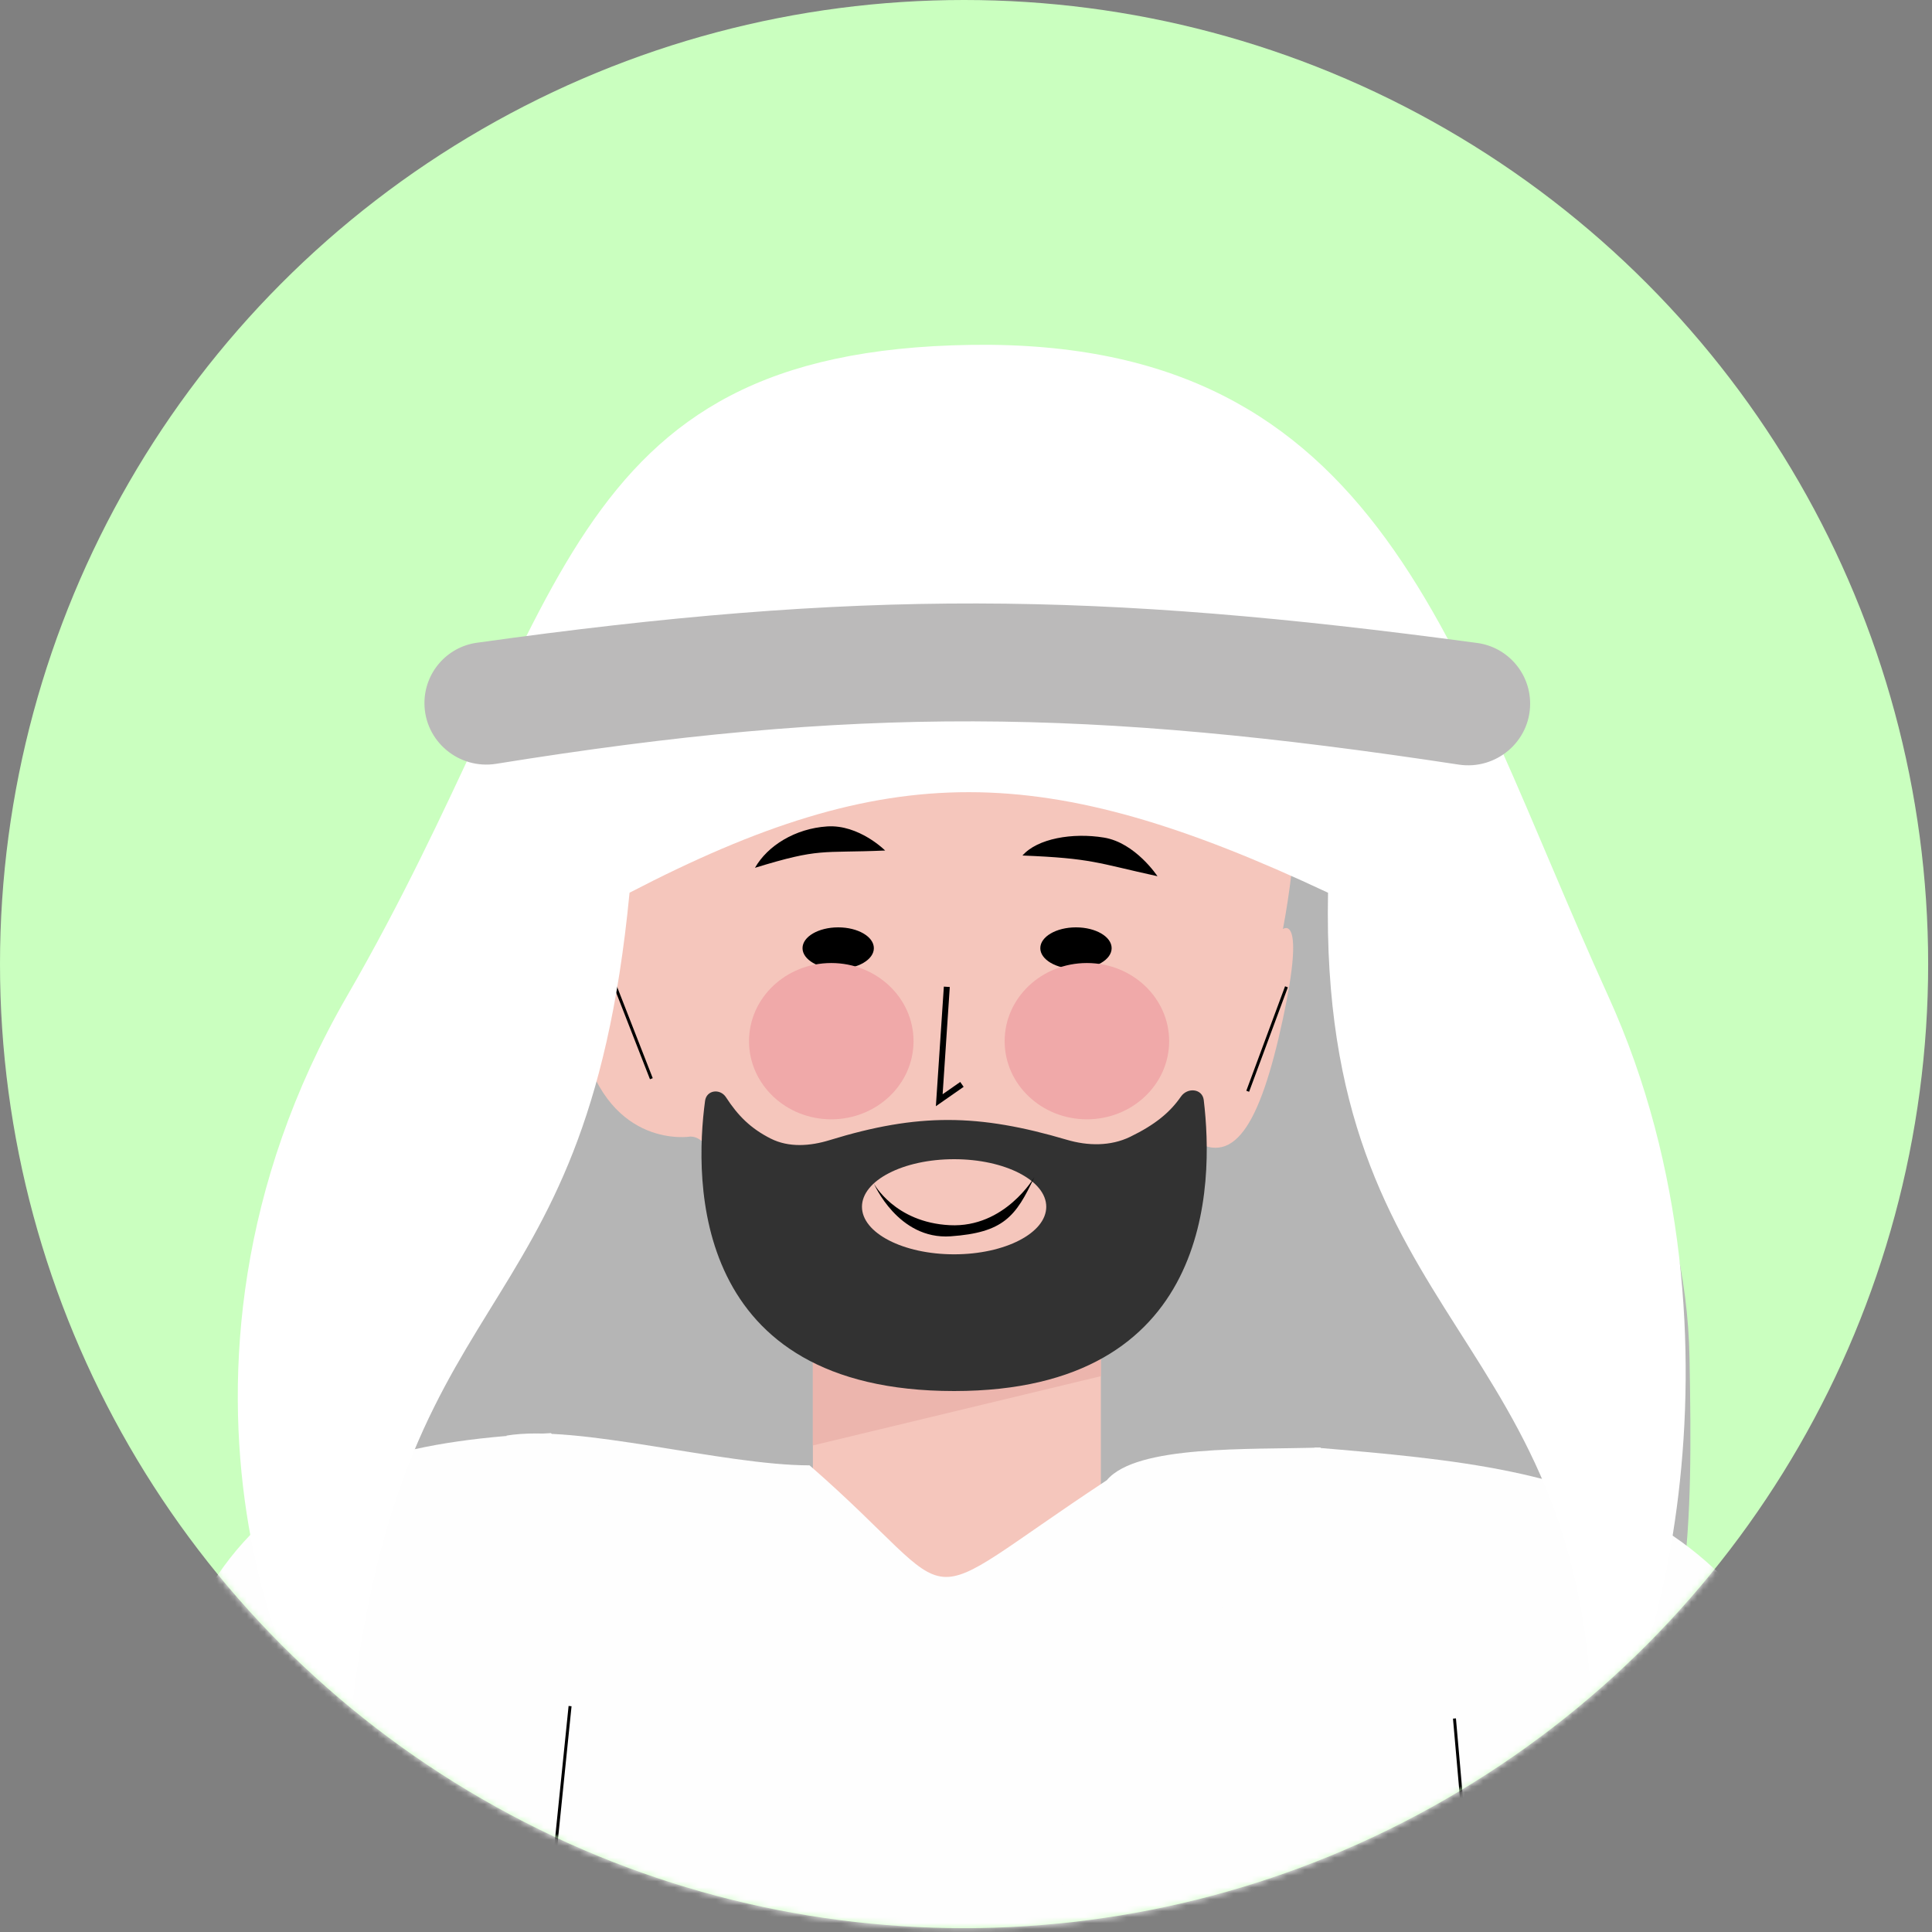 <svg width="325" height="325" viewBox="0 0 325 325" fill="none" xmlns="http://www.w3.org/2000/svg">
<rect x="0" y="0" width="325" height="325" fill="#808080" stroke="none"/>
<circle cx="162.177" cy="162.177" r="162.177" fill="#CAFFBF"/>
<mask id="mask0_1645_8795" style="mask-type:alpha" maskUnits="userSpaceOnUse" x="0" y="0" width="325" height="325">
<circle cx="162.177" cy="162.177" r="162.177" fill="#D9D9D9"/>
</mask>
<g mask="url(#mask0_1645_8795)">
<path d="M284.213 228.5C285.213 284 284.213 323 177.213 329C106.868 332.945 47.713 330 58.213 228.5C58.213 172.443 108.805 127 171.213 127C233.622 127 283.213 173 284.213 228.5Z" fill="#B5B5B5"/>
<path d="M136.742 248.968V214C155.701 222.873 167.213 222.409 185.187 214V250.5C208.187 246 216.187 242.936 247.687 248.968C279.187 255 299.279 259.083 308.459 329.102H7.001C12.584 282.82 44.687 257 61.687 248.968C78.686 240.936 96.186 243.5 136.742 248.968Z" fill="#F5C6BC"/>
<path d="M136.187 246.5C163.687 270.5 151.818 271.656 186.187 249C191.187 243 210.329 243.896 222.187 243.5L174.389 327.103H162.326H147.202L85.186 241.5C96.986 239.493 121.687 246.5 136.187 246.5Z" fill="#FEFEFE"/>
<path d="M136.743 243.152V207C155.823 212.202 164.199 216.224 185.187 210.5V231.5L136.743 243.152Z" fill="#ECB5AD"/>
<path d="M98.065 175.885C102.71 193.424 116.139 191.193 116.139 191.193C124.226 191.193 122.799 227 158.472 227C194.145 227 199.852 191.193 199.852 191.193C207.462 196.932 211.942 189.368 215.814 171.375C219.686 153.381 215.815 156.286 215.815 156.286C225.446 105.074 202.438 76.395 162.661 74.056C122.884 71.717 104.247 143.311 98.064 156.286C98.064 156.286 93.419 158.345 98.065 175.885Z" fill="#F5C6BC"/>
<path d="M221.187 243.5L172.769 327.236H244.079H247.741H252.142L316.644 327.236C302.187 251 268.687 247.5 221.187 243.5Z" fill="#FEFEFE"/>
<ellipse cx="141" cy="159.5" rx="6" ry="3.5" fill="black"/>
<ellipse cx="181" cy="159.5" rx="6" ry="3.5" fill="black"/>
<path d="M159.273 166L158.001 185.08L161.817 182.417" stroke="black"/>
<path d="M102.759 164L109.571 181.46" stroke="black" stroke-width="0.5"/>
<path d="M216.407 166L209.889 183.572" stroke="black" stroke-width="0.5"/>
<path d="M127 145.982C138.067 142.591 137.926 143.546 148.898 143.074C148.898 143.074 144.493 138.664 139.138 139.021C133.783 139.378 129.142 142.234 127 145.982Z" fill="black"/>
<path d="M172 143.914C183.781 144.386 184.487 145.163 194.709 147.397C194.709 147.397 191.005 141.767 185.709 140.898C180.413 140.028 174.499 141.058 172 143.914Z" fill="black"/>
<path d="M248.901 337.191L244.668 289.085" stroke="black" stroke-width="0.5"/>
<path d="M92.695 241.078L151.217 330.637L83.846 328.398L80.647 328.813L76.802 329.312L20.447 336.626C22.842 256.116 48.639 243.137 92.695 241.078Z" fill="#FEFEFE"/>
<path d="M90.993 335.042L95.897 287" stroke="black" stroke-width="0.5"/>
<path d="M129.651 191.532C126.291 189.836 124.136 187.685 122.135 184.594C121.136 183.05 118.852 183.36 118.606 185.183C116.783 198.689 116.248 234 160.5 234C203.941 234 204.222 199.333 202.493 185.044C202.26 183.121 199.76 182.875 198.656 184.468C196.812 187.13 194.315 189.196 190.122 191.233C186.815 192.839 182.994 192.775 179.468 191.734C164.641 187.357 154.465 187.207 139.55 191.796C136.282 192.802 132.703 193.072 129.651 191.532Z" fill="#323232"/>
<ellipse cx="160.5" cy="203" rx="15.5" ry="8" fill="#F5C6BC"/>
<path d="M159.774 206.101C150.484 205.634 147 199.091 147 199.091C147 199.091 151.065 208.594 159.919 207.971C168.774 207.347 170.893 204.675 174 198C174 198 169.065 206.569 159.774 206.101Z" fill="black"/>
<path d="M105.901 150.174C98.465 227.514 65.901 212.514 58.401 295.014C50.285 293.055 21.401 231.514 58.401 167.514C95.401 103.514 93.901 59.014 163.401 58.014C232.901 57.014 244.133 109.514 270.517 167.514C296.901 225.514 276.531 291.137 267.901 294.014C267.901 223.014 221.901 224.514 223.401 150.174C175.527 127.696 149.444 127.546 105.901 150.174Z" fill="white"/>
<path d="M71.4 118.274C71.4 113.171 75.157 108.831 80.211 108.124C144.524 99.126 184.203 99.487 248.491 108.16C253.593 108.848 257.4 113.219 257.4 118.366V118.366C257.4 124.735 251.681 129.58 245.385 128.621C183.14 119.146 143.972 118.74 83.483 128.484C77.174 129.501 71.4 124.664 71.4 118.274V118.274Z" fill="#BBBABA"/>
<ellipse cx="139.837" cy="175.145" rx="13.837" ry="13.145" fill="#F0A9A9"/>
<ellipse cx="182.837" cy="175.145" rx="13.837" ry="13.145" fill="#F0A9A9"/>
</g>
</svg>
